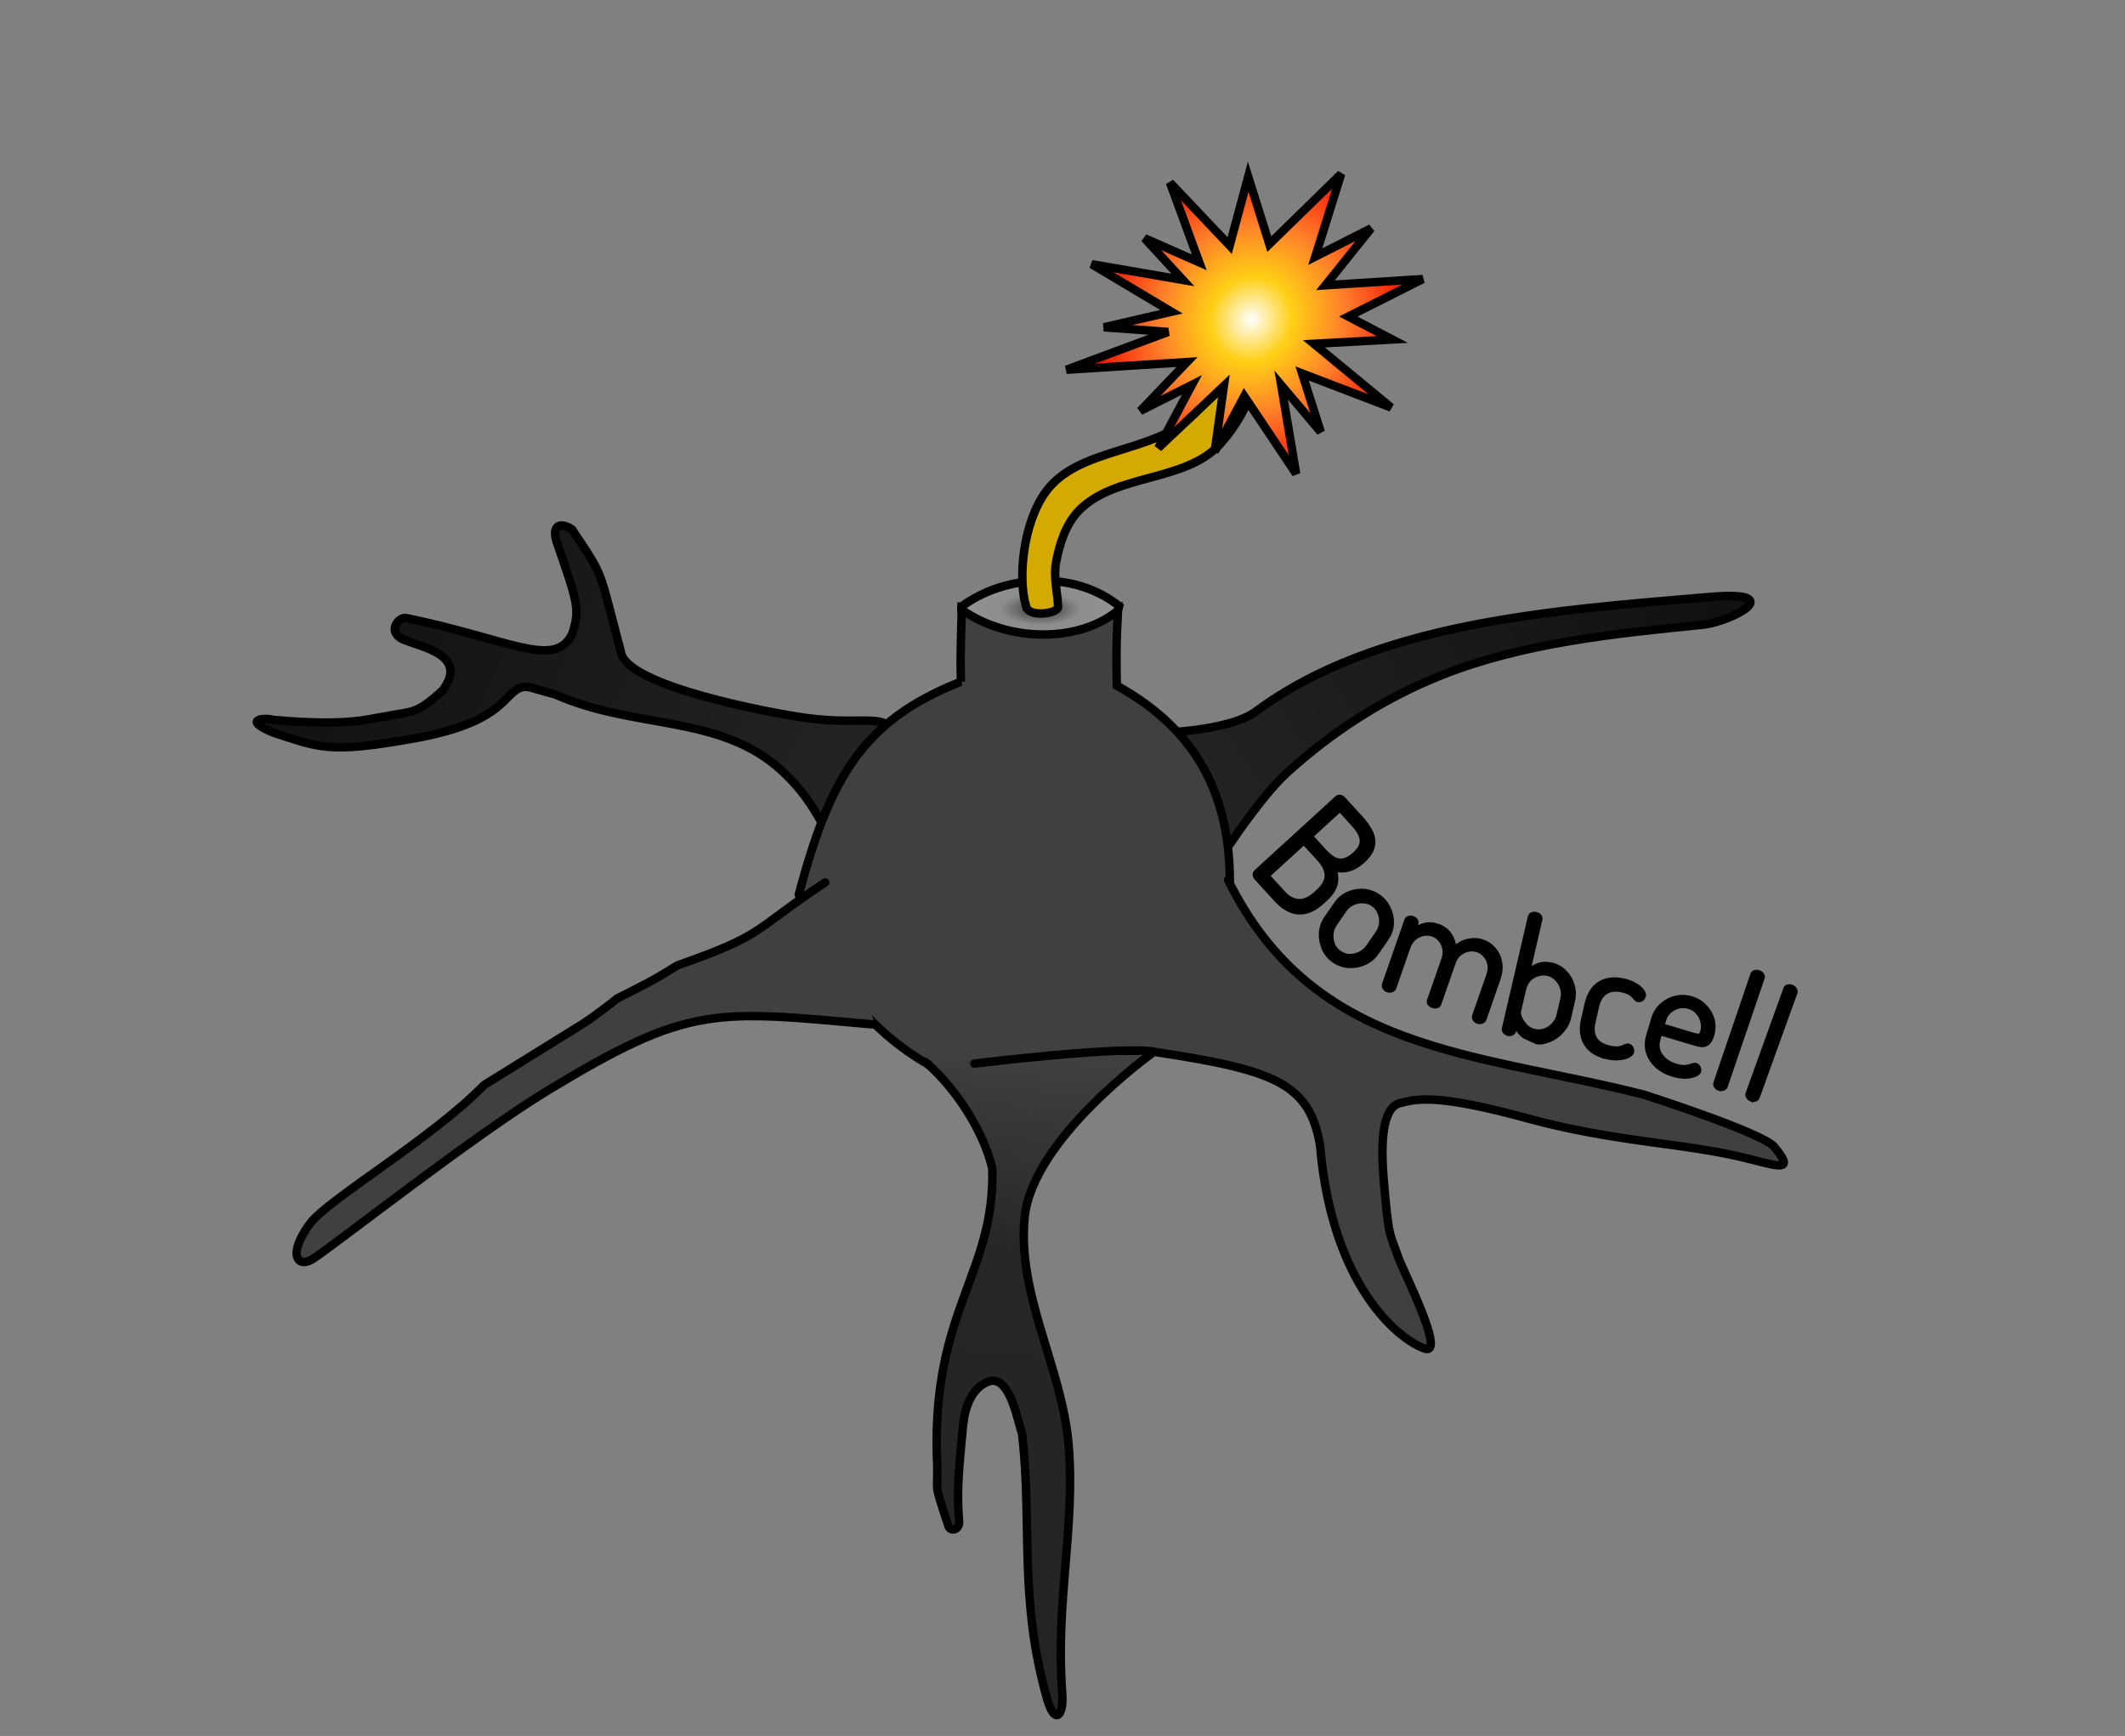 <?xml version="1.0" encoding="UTF-8" standalone="no"?>
<!-- Created with Inkscape (http://www.inkscape.org/) -->

<svg
   width="125.777mm"
   height="102.73mm"
   viewBox="0 0 125.777 102.73"
   version="1.1"
   id="svg1"
   inkscape:version="1.4 (1:1.4+202410161351+e7c3feb100)"
   sodipodi:docname="bombcell_logo_crop.svg"
   xml:space="preserve"
   xmlns:inkscape="http://www.inkscape.org/namespaces/inkscape"
   xmlns:sodipodi="http://sodipodi.sourceforge.net/DTD/sodipodi-0.dtd"
   xmlns:xlink="http://www.w3.org/1999/xlink"
   xmlns="http://www.w3.org/2000/svg"
   xmlns:svg="http://www.w3.org/2000/svg"><rect x="0" y="0" width="125.777" height="102.73" fill="#808080" stroke="none"/><sodipodi:namedview
     id="namedview1"
     pagecolor="#ffffff"
     bordercolor="#666666"
     borderopacity="1.0"
     inkscape:showpageshadow="2"
     inkscape:pageopacity="0.0"
     inkscape:pagecheckerboard="0"
     inkscape:deskcolor="#d1d1d1"
     inkscape:document-units="mm"
     inkscape:zoom="0.9146557"
     inkscape:cx="168.91602"
     inkscape:cy="-62.865185"
     inkscape:window-width="1854"
     inkscape:window-height="1211"
     inkscape:window-x="0"
     inkscape:window-y="0"
     inkscape:window-maximized="1"
     inkscape:current-layer="g65"
     showgrid="false" /><defs
     id="defs1"><linearGradient
       id="linearGradient58"
       inkscape:collect="always"><stop
         style="stop-color:#ffffff;stop-opacity:1;"
         offset="0"
         id="stop58" /><stop
         style="stop-color:#ffcf15;stop-opacity:1;"
         offset="0.243"
         id="stop60" /><stop
         style="stop-color:#ffb61b;stop-opacity:1;"
         offset="0.343"
         id="stop64" /><stop
         style="stop-color:#ff7f2a;stop-opacity:1;"
         offset="0.551"
         id="stop59" /><stop
         style="stop-color:#f50000;stop-opacity:1;"
         offset="0.987"
         id="stop62" /></linearGradient><linearGradient
       id="swatch51"
       inkscape:swatch="solid"><stop
         style="stop-color:#bba038;stop-opacity:1;"
         offset="0"
         id="stop51" /></linearGradient><linearGradient
       id="linearGradient28"
       inkscape:collect="always"><stop
         style="stop-color:#262626;stop-opacity:1;"
         offset="0"
         id="stop28" /><stop
         style="stop-color:#0e0e0e;stop-opacity:1;"
         offset="1"
         id="stop29" /></linearGradient><linearGradient
       id="linearGradient26"
       inkscape:collect="always"><stop
         style="stop-color:#232323;stop-opacity:1;"
         offset="0"
         id="stop26" /><stop
         style="stop-color:#0f0f0f;stop-opacity:1;"
         offset="1"
         id="stop27" /></linearGradient><linearGradient
       id="linearGradient20"
       inkscape:collect="always"><stop
         style="stop-color:#404040;stop-opacity:1;"
         offset="0"
         id="stop20" /><stop
         style="stop-color:#262626;stop-opacity:1;"
         offset="0.352"
         id="stop22" /><stop
         style="stop-color:#242424;stop-opacity:1;"
         offset="1"
         id="stop21" /></linearGradient><linearGradient
       inkscape:collect="always"
       id="linearGradient177159"><stop
         style="stop-color:#343434;stop-opacity:1;"
         offset="0.001"
         id="stop177157" /><stop
         style="stop-color:#8c8c8c;stop-opacity:1;"
         offset="0.472"
         id="stop61" /><stop
         style="stop-color:#939393;stop-opacity:1;"
         offset="1"
         id="stop177155" /></linearGradient><linearGradient
       inkscape:collect="always"
       xlink:href="#linearGradient1662"
       id="linearGradient15"
       gradientUnits="userSpaceOnUse"
       gradientTransform="matrix(0.896,-0.24,0.24,0.896,-22.043,108.417)"
       x1="78.343"
       y1="102.538"
       x2="84.63"
       y2="77.503" /><linearGradient
       inkscape:collect="always"
       id="linearGradient1662"><stop
         style="stop-color:#595959;stop-opacity:1;"
         offset="0"
         id="stop1658" /><stop
         style="stop-color:#404040;stop-opacity:1;"
         offset="1"
         id="stop1660" /></linearGradient><linearGradient
       inkscape:collect="always"
       id="linearGradient13485"><stop
         style="stop-color:#d7bb6c;stop-opacity:1;"
         offset="0"
         id="stop13481" /><stop
         style="stop-color:#ffe086;stop-opacity:1;"
         offset="1"
         id="stop13483" /></linearGradient><linearGradient
       inkscape:collect="always"
       xlink:href="#linearGradient13485"
       id="linearGradient23"
       gradientUnits="userSpaceOnUse"
       gradientTransform="matrix(-0.669,-0.043,-0.048,0.747,160.281,-52.552)"
       x1="96.16"
       y1="64.84"
       x2="100.889"
       y2="64.84" /><linearGradient
       inkscape:collect="always"
       xlink:href="#linearGradient1662"
       id="linearGradient1"
       gradientUnits="userSpaceOnUse"
       gradientTransform="matrix(0.896,-0.24,0.24,0.896,-22.043,108.417)"
       x1="78.343"
       y1="102.538"
       x2="84.63"
       y2="77.503" /><linearGradient
       inkscape:collect="always"
       xlink:href="#linearGradient1662"
       id="linearGradient2"
       gradientUnits="userSpaceOnUse"
       gradientTransform="matrix(0.926,-0.061,0.061,0.926,-21.307,89.329)"
       x1="78.343"
       y1="102.538"
       x2="84.63"
       y2="77.503" /><linearGradient
       inkscape:collect="always"
       xlink:href="#linearGradient20"
       id="linearGradient21"
       x1="85.523"
       y1="105.553"
       x2="82.132"
       y2="139.863"
       gradientUnits="userSpaceOnUse"
       gradientTransform="translate(-4.8935546e-6)" /><linearGradient
       inkscape:collect="always"
       xlink:href="#linearGradient26"
       id="linearGradient27"
       x1="74.724"
       y1="88.367"
       x2="46.051"
       y2="66.075"
       gradientUnits="userSpaceOnUse"
       gradientTransform="rotate(-13.81,75.094,93.436)" /><linearGradient
       inkscape:collect="always"
       xlink:href="#linearGradient28"
       id="linearGradient29"
       x1="91.748"
       y1="93.882"
       x2="127.303"
       y2="71.489"
       gradientUnits="userSpaceOnUse"
       gradientTransform="translate(-4.8935546e-6)" /><radialGradient
       inkscape:collect="always"
       xlink:href="#linearGradient58"
       id="radialGradient59"
       cx="96.173"
       cy="63.412"
       fx="96.173"
       fy="63.412"
       r="17.72"
       gradientTransform="matrix(0.467,0.297,-0.317,0.499,73.178,1.832)"
       gradientUnits="userSpaceOnUse" /><radialGradient
       inkscape:collect="always"
       xlink:href="#linearGradient177159"
       id="radialGradient61"
       cx="85.517"
       cy="79.205"
       fx="85.517"
       fy="79.205"
       r="4.941"
       gradientTransform="matrix(1,0,0,0.398,-4.8935546e-6,47.649)"
       gradientUnits="userSpaceOnUse" /></defs><g
     inkscape:label="Layer 1"
     inkscape:groupmode="layer"
     id="layer1"
     transform="translate(-23.927,-43.127)"><path
       style="fill:none;stroke:#000000;stroke-width:0.265px;stroke-linecap:butt;stroke-linejoin:miter;stroke-opacity:1"
       d="m 303.92,-12.54 c -0.806,-1.58 0.382,-3.834 1.672,-5.051 1.904,-1.796 5.33,-0.702 7.587,-2.027 2.517,-1.479 2.4,-3.89 3.395,-4.939 0.423,-0.446 1.237,0.399 1.147,0.87 -0.418,2.195 -1.656,4.342 -3.439,5.628 -2.037,1.469 -5.246,0.31 -7.339,1.697 -0.761,0.504 -1.181,1.409 -1.608,2.216 -0.305,0.577 -0.078,1.555 -0.663,1.844 -0.235,0.116 -0.631,-0.005 -0.751,-0.239 z"
       id="path60"
       sodipodi:nodetypes="aasssaaaaa" /><g
       id="g64"
       inkscape:export-filename="bombcell_logo_crop.png"
       inkscape:export-xdpi="500"
       inkscape:export-ydpi="500"><g
         id="g65"
         inkscape:export-filename="bombcell_logo_crop.png"
         inkscape:export-xdpi="500"
         inkscape:export-ydpi="500"><path
           style="font-variation-settings:normal;fill:url(#linearGradient27);fill-opacity:1;stroke:#000000;stroke-width:0.5;stroke-linecap:butt;stroke-linejoin:miter;stroke-miterlimit:4;stroke-dasharray:none;stroke-dashoffset:0;stroke-opacity:1;stop-color:#000000"
           d="m 76.856,86.928 c -0.259,-1.798 -1.552,-0.819 -5.182,-1.31 -1.942,-0.262 -10.736,-1.882 -10.997,-3.918 -1.345,-5.023 -0.931,-4.307 -2.887,-7.234 -0.478,-0.353 -1.237,-0.46 -0.94,0.653 1.278,3.709 1.416,4.059 0.955,5.491 -1.014,2.166 -3.723,0.338 -9.843,-0.91 -0.399,-0.081 -1.065,0.681 -0.358,1.168 0.706,0.487 4.237,0.829 2.52,3.116 -1.619,1.464 -1.733,1.201 -3.407,1.54 -0.944,0.122 -2.059,0.608 -6.583,0.208 -0.497,-0.147 -1.941,-0.06 -0.088,0.73 2.758,0.902 3.301,1.27 8.32,0.378 5.117,-0.91 5.269,-2.427 6.257,-2.97 0.51,-0.204 0.498,-0.092 2.173,0.355 4.741,2.111 9.769,1.126 13.465,4.568 2.319,2.159 2.523,4.11 3.934,5.485"
           id="path175780-9"
           sodipodi:nodetypes="csccccszccccsccsc"
           inkscape:export-filename="bombcell_logo_crop.png"
           inkscape:export-xdpi="500"
           inkscape:export-ydpi="500" /><path
           style="font-variation-settings:normal;fill:url(#linearGradient29);stroke:#000000;stroke-width:0.5;stroke-linecap:butt;stroke-linejoin:miter;stroke-miterlimit:4;stroke-dasharray:none;stroke-dashoffset:0;stroke-opacity:1;stop-color:#000000"
           d="m 92.091,86.517 c 0,0 4.493,-0.042 6.185,-1.297 7.022,-5.21 17.333,-5.957 26.373,-6.727 0.96,-0.082 2.785,-0.252 2.88,0.23 0.096,0.482 -1.797,1.272 -2.846,1.378 -5.083,0.512 -10.547,1.048 -15.411,2.974 -3.373,1.336 -6.526,3.362 -9.202,5.812 -1.764,1.616 -4.352,5.708 -4.352,5.708"
           id="path175782-1"
           sodipodi:nodetypes="csazsaac" /><path
           style="fill:url(#radialGradient61);fill-opacity:1;stroke:#000000;stroke-width:0.5;stroke-linecap:butt;stroke-linejoin:miter;stroke-dasharray:none;stroke-opacity:1"
           d="m 80.831,79.03 c 2.559,-1.904 6.664,-2.178 9.336,-0.036 -0.162,0.506 -0.288,1.433 -1.228,1.66 -2.092,0.117 -5.174,0.693 -6.965,-0.313 -0.607,-0.353 -1.217,-0.602 -1.143,-1.311 z"
           id="path171607-3"
           sodipodi:nodetypes="cccczc" /><path
           style="fill:#d4aa00;stroke:#000000;stroke-width:0.5;stroke-linecap:butt;stroke-linejoin:miter;stroke-opacity:1;stroke-dasharray:none"
           d="m 84.67,79.045 c -0.512,-1.656 -0.199,-4.965 1.165,-6.827 1.905,-2.601 6.231,-2.241 8.6,-4.428 2.642,-2.439 1.869,-5.31 2.792,-6.834 0.392,-0.648 1.593,0.156 1.608,0.747 0.072,2.751 -0.855,5.66 -2.664,7.676 -2.066,2.301 -6.232,1.748 -8.388,3.966 -0.783,0.806 -1.15,1.983 -1.354,3.088 -0.159,0.86 0.105,1.817 0.124,2.622 0.009,0.36 -1.681,0.639 -1.882,-0.01 z"
           id="path60-5"
           sodipodi:nodetypes="sasssaaasss" /><path
           d="m 98.431,95.382 c -0.06,-0.066 -0.091,-0.132 -0.092,-0.2 0.003,-0.072 0.028,-0.129 0.075,-0.172 l 4.782,-4.368 c 0.061,-0.056 0.125,-0.075 0.191,-0.059 0.076,0.017 0.137,0.051 0.184,0.103 l 1.054,1.153 c 0.24,0.263 0.428,0.529 0.564,0.801 0.14,0.276 0.182,0.557 0.124,0.842 -0.053,0.29 -0.244,0.585 -0.573,0.884 -0.295,0.27 -0.595,0.441 -0.9,0.512 -0.295,0.072 -0.564,0.055 -0.807,-0.05 0.076,0.197 0.115,0.394 0.115,0.592 4e-5,0.198 -0.049,0.398 -0.148,0.6 -0.099,0.202 -0.27,0.415 -0.514,0.637 l -0.127,0.116 c -0.356,0.326 -0.696,0.524 -1.018,0.594 -0.322,0.071 -0.627,0.044 -0.913,-0.082 -0.286,-0.125 -0.548,-0.317 -0.783,-0.575 z m 0.66,-0.139 0.925,1.013 c 0.278,0.305 0.579,0.469 0.901,0.492 0.332,0.024 0.678,-0.129 1.039,-0.459 l 0.12,-0.109 c 0.366,-0.334 0.54,-0.657 0.522,-0.967 -0.008,-0.311 -0.152,-0.618 -0.43,-0.923 l -0.925,-1.013 z m 2.56,-2.338 0.835,0.914 c 0.3,0.328 0.588,0.508 0.866,0.538 0.277,0.031 0.582,-0.106 0.915,-0.41 0.22,-0.201 0.351,-0.398 0.391,-0.589 0.04,-0.191 0.015,-0.379 -0.076,-0.563 -0.086,-0.188 -0.219,-0.381 -0.399,-0.578 l -0.809,-0.886 z m 1.373,7.367 c -0.266,-0.184 -0.465,-0.422 -0.596,-0.713 -0.127,-0.296 -0.184,-0.606 -0.169,-0.928 0.023,-0.324 0.125,-0.616 0.305,-0.877 L 103.15,96.908 c 0.184,-0.266 0.417,-0.464 0.7,-0.593 0.291,-0.131 0.596,-0.186 0.914,-0.167 0.324,0.023 0.621,0.129 0.893,0.316 0.266,0.184 0.465,0.422 0.596,0.713 0.14,0.289 0.201,0.591 0.186,0.904 -0.016,0.313 -0.119,0.608 -0.311,0.885 l -0.585,0.846 c -0.177,0.256 -0.413,0.452 -0.707,0.588 -0.295,0.136 -0.606,0.195 -0.933,0.177 -0.318,-0.019 -0.611,-0.121 -0.877,-0.305 z m 0.325,-0.47 c 0.183,0.126 0.38,0.193 0.591,0.2 0.215,0.002 0.421,-0.045 0.618,-0.14 0.197,-0.095 0.355,-0.229 0.474,-0.402 l 0.585,-0.846 c 0.119,-0.172 0.187,-0.365 0.203,-0.578 0.021,-0.209 -0.011,-0.413 -0.098,-0.612 -0.078,-0.2 -0.208,-0.364 -0.391,-0.49 -0.183,-0.126 -0.382,-0.191 -0.597,-0.192 -0.211,-0.007 -0.414,0.034 -0.607,0.124 -0.194,0.09 -0.35,0.221 -0.469,0.394 l -0.585,0.846 c -0.119,0.172 -0.189,0.368 -0.208,0.586 -0.019,0.218 0.01,0.427 0.087,0.628 0.086,0.199 0.219,0.359 0.396,0.482 z m 2.851,2.21 c -0.078,-0.027 -0.139,-0.075 -0.182,-0.144 -0.037,-0.067 -0.045,-0.13 -0.025,-0.19 l 1.324,-3.795 c 0.025,-0.072 0.071,-0.116 0.137,-0.134 0.075,-0.021 0.151,-0.018 0.229,0.009 0.078,0.027 0.137,0.071 0.176,0.132 0.041,0.055 0.05,0.118 0.025,0.19 l -0.141,0.405 c 0.163,-0.138 0.367,-0.242 0.613,-0.311 0.254,-0.073 0.528,-0.058 0.822,0.045 0.3,0.105 0.531,0.279 0.695,0.525 0.163,0.245 0.253,0.519 0.269,0.82 0.263,-0.251 0.542,-0.406 0.838,-0.464 0.304,-0.062 0.585,-0.048 0.843,0.042 0.258,0.09 0.478,0.241 0.659,0.452 0.188,0.213 0.31,0.471 0.366,0.773 0.058,0.296 0.023,0.627 -0.104,0.993 l -0.831,2.383 c -0.021,0.06 -0.07,0.103 -0.146,0.131 -0.071,0.029 -0.148,0.029 -0.232,-2.1e-4 -0.078,-0.027 -0.139,-0.075 -0.182,-0.144 -0.037,-0.067 -0.045,-0.13 -0.025,-0.19 l 0.831,-2.383 c 0.09,-0.258 0.113,-0.488 0.07,-0.692 -0.043,-0.203 -0.131,-0.375 -0.264,-0.516 -0.125,-0.144 -0.268,-0.245 -0.43,-0.301 -0.174,-0.061 -0.357,-0.074 -0.551,-0.041 -0.187,0.036 -0.364,0.118 -0.531,0.249 -0.158,0.126 -0.277,0.303 -0.357,0.531 l -0.85,2.437 c -0.027,0.078 -0.08,0.123 -0.159,0.136 -0.072,0.015 -0.145,0.01 -0.217,-0.015 -0.066,-0.023 -0.126,-0.064 -0.179,-0.123 -0.047,-0.057 -0.058,-0.124 -0.03,-0.202 l 0.847,-2.428 c 0.075,-0.216 0.094,-0.424 0.057,-0.626 -0.037,-0.201 -0.117,-0.377 -0.24,-0.527 -0.116,-0.148 -0.268,-0.255 -0.453,-0.32 -0.174,-0.061 -0.357,-0.074 -0.551,-0.041 -0.193,0.033 -0.374,0.118 -0.543,0.255 -0.16,0.132 -0.284,0.321 -0.369,0.567 l -0.831,2.383 c -0.021,0.06 -0.07,0.103 -0.146,0.131 -0.071,0.029 -0.148,0.029 -0.232,-2e-4 z m 8.675,3.011 c -0.259,-0.148 -0.534,-0.199 -0.73,-0.395 -0.196,-0.195 -0.321,-0.401 -0.375,-0.615 l -0.095,0.408 c -0.014,0.062 -0.055,0.111 -0.122,0.148 -0.067,0.036 -0.141,0.045 -0.221,0.027 -0.08,-0.019 -0.146,-0.06 -0.196,-0.124 -0.044,-0.062 -0.059,-0.125 -0.045,-0.186 l 1.536,-6.606 c 0.017,-0.074 0.058,-0.123 0.122,-0.148 0.072,-0.029 0.148,-0.034 0.228,-0.015 0.087,0.02 0.153,0.058 0.198,0.115 0.053,0.051 0.071,0.114 0.054,0.189 l -0.723,3.108 c 0.147,-0.155 0.339,-0.28 0.576,-0.375 0.245,-0.1 0.519,-0.114 0.822,-0.044 0.303,0.07 0.56,0.215 0.77,0.433 0.218,0.214 0.37,0.471 0.456,0.771 0.094,0.296 0.104,0.604 0.029,0.926 l -0.233,1.002 c -0.07,0.303 -0.215,0.573 -0.433,0.809 -0.212,0.238 -0.461,0.411 -0.747,0.521 -0.285,0.103 -0.608,0.203 -0.873,0.051 z m 0.018,-0.583 c 0.21,0.049 0.415,0.038 0.614,-0.033 0.201,-0.077 0.375,-0.196 0.523,-0.358 0.148,-0.161 0.246,-0.344 0.294,-0.548 l 0.233,-1.002 c 0.048,-0.204 0.04,-0.408 -0.024,-0.612 -0.064,-0.204 -0.169,-0.382 -0.316,-0.533 -0.146,-0.158 -0.327,-0.262 -0.544,-0.312 -0.186,-0.043 -0.376,-0.035 -0.573,0.023 -0.195,0.052 -0.368,0.152 -0.52,0.3 -0.152,0.147 -0.257,0.348 -0.316,0.601 l -0.3,1.29 c -0.022,0.093 -1.7e-4,0.225 0.064,0.396 0.072,0.167 0.181,0.329 0.327,0.487 0.147,0.152 0.326,0.252 0.536,0.301 z m 4.27,1.53 c -0.409,-0.093 -0.728,-0.248 -0.959,-0.463 -0.231,-0.216 -0.381,-0.471 -0.45,-0.767 -0.069,-0.296 -0.066,-0.611 0.011,-0.945 l 0.225,-0.984 c 0.076,-0.334 0.207,-0.62 0.391,-0.858 0.191,-0.237 0.437,-0.402 0.738,-0.496 0.308,-0.093 0.666,-0.092 1.074,10e-4 0.26,0.059 0.478,0.145 0.655,0.257 0.184,0.107 0.318,0.219 0.402,0.336 0.09,0.118 0.125,0.221 0.106,0.307 -0.01,0.043 -0.033,0.087 -0.069,0.131 -0.029,0.039 -0.068,0.069 -0.118,0.09 -0.044,0.022 -0.091,0.028 -0.141,0.017 -0.056,-0.013 -0.114,-0.055 -0.176,-0.128 -0.054,-0.077 -0.136,-0.158 -0.248,-0.242 -0.111,-0.084 -0.281,-0.152 -0.51,-0.204 -0.402,-0.092 -0.734,-0.053 -0.994,0.115 -0.252,0.164 -0.422,0.435 -0.508,0.812 l -0.225,0.984 c -0.086,0.378 -0.052,0.698 0.103,0.961 0.162,0.259 0.448,0.434 0.857,0.528 0.235,0.054 0.424,0.068 0.567,0.042 0.144,-0.032 0.257,-0.068 0.337,-0.109 0.088,-0.045 0.164,-0.06 0.225,-0.046 0.056,0.013 0.099,0.039 0.129,0.078 0.036,0.041 0.059,0.085 0.067,0.133 0.015,0.049 0.017,0.098 0.005,0.148 -0.018,0.081 -0.095,0.158 -0.229,0.231 -0.133,0.067 -0.309,0.112 -0.529,0.133 -0.214,0.023 -0.46,0.002 -0.738,-0.061 z m 3.915,1.036 c -0.383,-0.115 -0.702,-0.29 -0.956,-0.526 -0.248,-0.234 -0.419,-0.504 -0.513,-0.81 -0.086,-0.311 -0.077,-0.64 0.028,-0.986 l 0.304,-1.013 c 0.091,-0.304 0.254,-0.56 0.489,-0.768 0.237,-0.214 0.509,-0.358 0.816,-0.431 0.313,-0.072 0.628,-0.06 0.944,0.035 0.304,0.091 0.562,0.248 0.774,0.471 0.22,0.218 0.371,0.476 0.454,0.773 0.083,0.297 0.076,0.609 -0.023,0.938 -0.069,0.231 -0.159,0.387 -0.269,0.466 -0.11,0.08 -0.23,0.113 -0.359,0.101 -0.121,-0.017 -0.248,-0.045 -0.382,-0.085 l -2.062,-0.619 -0.101,0.338 c -0.11,0.365 -0.066,0.693 0.132,0.984 0.198,0.291 0.497,0.497 0.899,0.618 0.243,0.073 0.441,0.099 0.593,0.079 0.152,-0.021 0.274,-0.051 0.365,-0.089 0.097,-0.037 0.179,-0.046 0.246,-0.025 0.049,0.015 0.086,0.046 0.111,0.093 0.034,0.043 0.053,0.089 0.058,0.137 0.011,0.05 0.012,0.093 8.9e-4,0.13 -0.02,0.067 -0.099,0.133 -0.238,0.197 -0.139,0.065 -0.322,0.102 -0.551,0.113 -0.227,0.005 -0.48,-0.035 -0.76,-0.119 z m -0.624,-2.892 1.825,0.548 c 0.182,0.055 0.31,0.073 0.381,0.055 0.074,-0.024 0.13,-0.1 0.168,-0.228 0.058,-0.195 0.065,-0.392 0.018,-0.591 -0.044,-0.206 -0.135,-0.389 -0.273,-0.549 -0.136,-0.167 -0.316,-0.284 -0.541,-0.351 -0.207,-0.062 -0.414,-0.068 -0.621,-0.017 -0.201,0.052 -0.378,0.145 -0.531,0.278 -0.153,0.133 -0.26,0.303 -0.322,0.51 z m 3.365,3.728 c -0.078,-0.027 -0.139,-0.074 -0.183,-0.143 -0.038,-0.067 -0.046,-0.13 -0.026,-0.19 l 2.187,-6.419 c 0.025,-0.072 0.07,-0.117 0.136,-0.135 0.074,-0.022 0.151,-0.019 0.229,0.008 0.084,0.029 0.146,0.073 0.186,0.134 0.048,0.057 0.059,0.121 0.035,0.193 l -2.187,6.419 c -0.021,0.06 -0.069,0.104 -0.145,0.132 -0.07,0.03 -0.148,0.03 -0.232,0.001 z m 1.879,0.626 c -0.075,-0.034 -0.132,-0.086 -0.169,-0.159 -0.032,-0.07 -0.034,-0.134 -0.008,-0.192 l 2.233,-6.194 c 0.031,-0.07 0.08,-0.11 0.148,-0.122 0.076,-0.015 0.152,-0.005 0.227,0.028 0.081,0.036 0.139,0.086 0.173,0.15 0.043,0.061 0.048,0.126 0.017,0.195 l -2.233,6.194 c -0.026,0.058 -0.078,0.097 -0.157,0.118 -0.073,0.023 -0.15,0.017 -0.231,-0.02 z"
           id="text172474-3"
           style="font-size:9.525px;line-height:1.25;font-family:Dosis;-inkscape-font-specification:'Dosis, Normal';stroke-width:0.265;stroke:#000000;stroke-opacity:1"
           aria-label="Bombcell"
           sodipodi:nodetypes="ccccccsccsccsssssssccscsscccccsssccsccscccsccscscsscscccssccscssssccccccccsccccssccscccccsccsscscccccccccccsscsccccssccssccccsccccscccsccssccsscscscssccccccsscscccccccccccscssccccscccccccccccsccscssscccsssscsccssccccccsccscssccccccccccccccccccscccccc"
           transform="translate(-0.138,-0.291)" /><path
           style="font-variation-settings:normal;fill:url(#linearGradient1);fill-opacity:1;stroke:#000000;stroke-width:0.5;stroke-linecap:butt;stroke-linejoin:miter;stroke-miterlimit:4;stroke-dasharray:none;stroke-dashoffset:0;stroke-opacity:1;stop-color:#000000"
           d="m 80.801,83.471 c -5.87,2.314 -7.746,5.732 -9.593,12.578 1.492,5.975 6.816,11.131 12.7,11.727 7.766,-1.007 11.019,-4.467 12.735,-10.631 0.554,-6.681 -1.829,-10.795 -6.608,-13.44 -0.036,-1.566 -0.047,-2.335 0.062,-4.444 -2.344,1.913 -6.472,1.882 -9.244,-0.046 -0.068,2.595 -0.081,2.587 -0.053,4.256 z"
           id="path175766-7"
           sodipodi:nodetypes="ccccccccc" /><path
           style="font-variation-settings:normal;fill:url(#linearGradient21);stroke:#000000;stroke-width:0.5;stroke-linecap:round;stroke-linejoin:miter;stroke-miterlimit:4;stroke-dasharray:none;stroke-dashoffset:0;stroke-opacity:1;stop-color:#000000"
           d="m 78.704,105.978 c 1.924,1.652 3.503,4.276 3.956,6.315 0.158,6.163 -3.511,8.303 -3.283,16.949 0.135,2.6 -0.303,1.175 0.684,4.19 0.12,0.367 0.674,0.231 0.635,-0.268 -0.129,-1.626 -0.07,-2.584 0.23,-5.66 0.106,-1.084 0.496,-2.227 1.494,-2.614 1.274,-0.493 1.766,2.415 2.011,3.137 0.6,5.294 -0.218,9.792 1.492,15.701 0.421,1.454 0.983,1.018 0.875,-0.409 -0.406,-5.374 0.783,-9.793 0.381,-14.667 -0.377,-4.564 -3.061,-8.878 -2.604,-13.49 0.457,-4.611 7.468,-9.649 7.468,-9.649"
           id="path175772-9"
           sodipodi:nodetypes="cccsssscssazc" /><path
           style="font-variation-settings:normal;fill:url(#linearGradient2);fill-opacity:1;stroke:#000000;stroke-width:0.5;stroke-linecap:round;stroke-linejoin:round;stroke-miterlimit:4;stroke-dasharray:none;stroke-dashoffset:0;stroke-opacity:1;stop-color:#000000"
           d="m 72.77,95.35 c -4.415,2.909 -3.443,3.045 -8.725,4.899 -1.669,1.029 -1.921,1.117 -3.6,1.973 -0.174,0.155 -1.165,0.923 -1.958,1.455 l -5.912,3.662 c -3.045,3.147 -9.261,6.778 -10.312,8.21 -1.358,1.851 -0.713,2.677 0.218,2.056 1.608,-1.074 9.486,-7.278 13.823,-9.914 8.488,-5.159 9.909,-4.773 19.423,-3.929"
           id="path175774-8"
           sodipodi:nodetypes="cccccsssc" /><path
           style="font-variation-settings:normal;fill:url(#linearGradient15);fill-opacity:1;stroke:#000000;stroke-width:0.5;stroke-linecap:round;stroke-linejoin:miter;stroke-miterlimit:4;stroke-dasharray:none;stroke-dashoffset:0;stroke-opacity:1;stop-color:#000000"
           d="m 81.598,106.069 c 0,0 9.096,-1.116 10.814,-0.669 7.048,1.065 9.02,1.891 9.647,5.496 0.698,8.365 4.708,11.552 6.212,12.042 1.259,0.411 -1.334,-4.691 -1.565,-5.359 -0.527,-1.524 -0.585,-1.127 -0.881,-4.679 -0.184,-2.209 -0.068,-4.211 0.943,-4.483 1.011,-0.273 2.24,-0.562 7.564,0.892 5.324,1.454 9.314,1.43 13.144,2.407 1.851,0.472 2.681,0.741 1.46,-0.727 -0.698,-0.839 -7.727,-3.087 -7.727,-3.087 -9.993,-2.529 -19.516,-2.424 -24.598,-12.706"
           id="path175770-6"
           sodipodi:nodetypes="ccsssszzsscc" /><path
           style="fill:url(#radialGradient59);fill-rule:evenodd;stroke:#000000;stroke-width:0.5;stroke-linecap:butt;stroke-linejoin:miter;stroke-opacity:1;stroke-dasharray:none"
           d="m 94.186,64.552 -7.137,0.456 6.02,-2.238 -3.801,-0.276 3.997,-0.919 -4.721,-2.812 5.398,0.931 -2.27,-2.469 3.24,1.428 -1.735,-4.721 3.534,3.728 1.096,-4.075 1.25,3.99 4.252,-4.155 -1.531,4.894 3.304,-1.675 -2.703,3.369 5.757,-0.365 -4.402,2.217 2.598,1.357 -4.636,0.255 4.57,3.772 -5.268,-2.017 1.103,3.464 -2.342,-2.775 0.887,5.251 -3.071,-4.595 -1.755,3.282 0.547,-3.888 -3.884,3.672 1.995,-3.737 -3.058,1.544 z"
           id="path41" /></g></g></g></svg>
